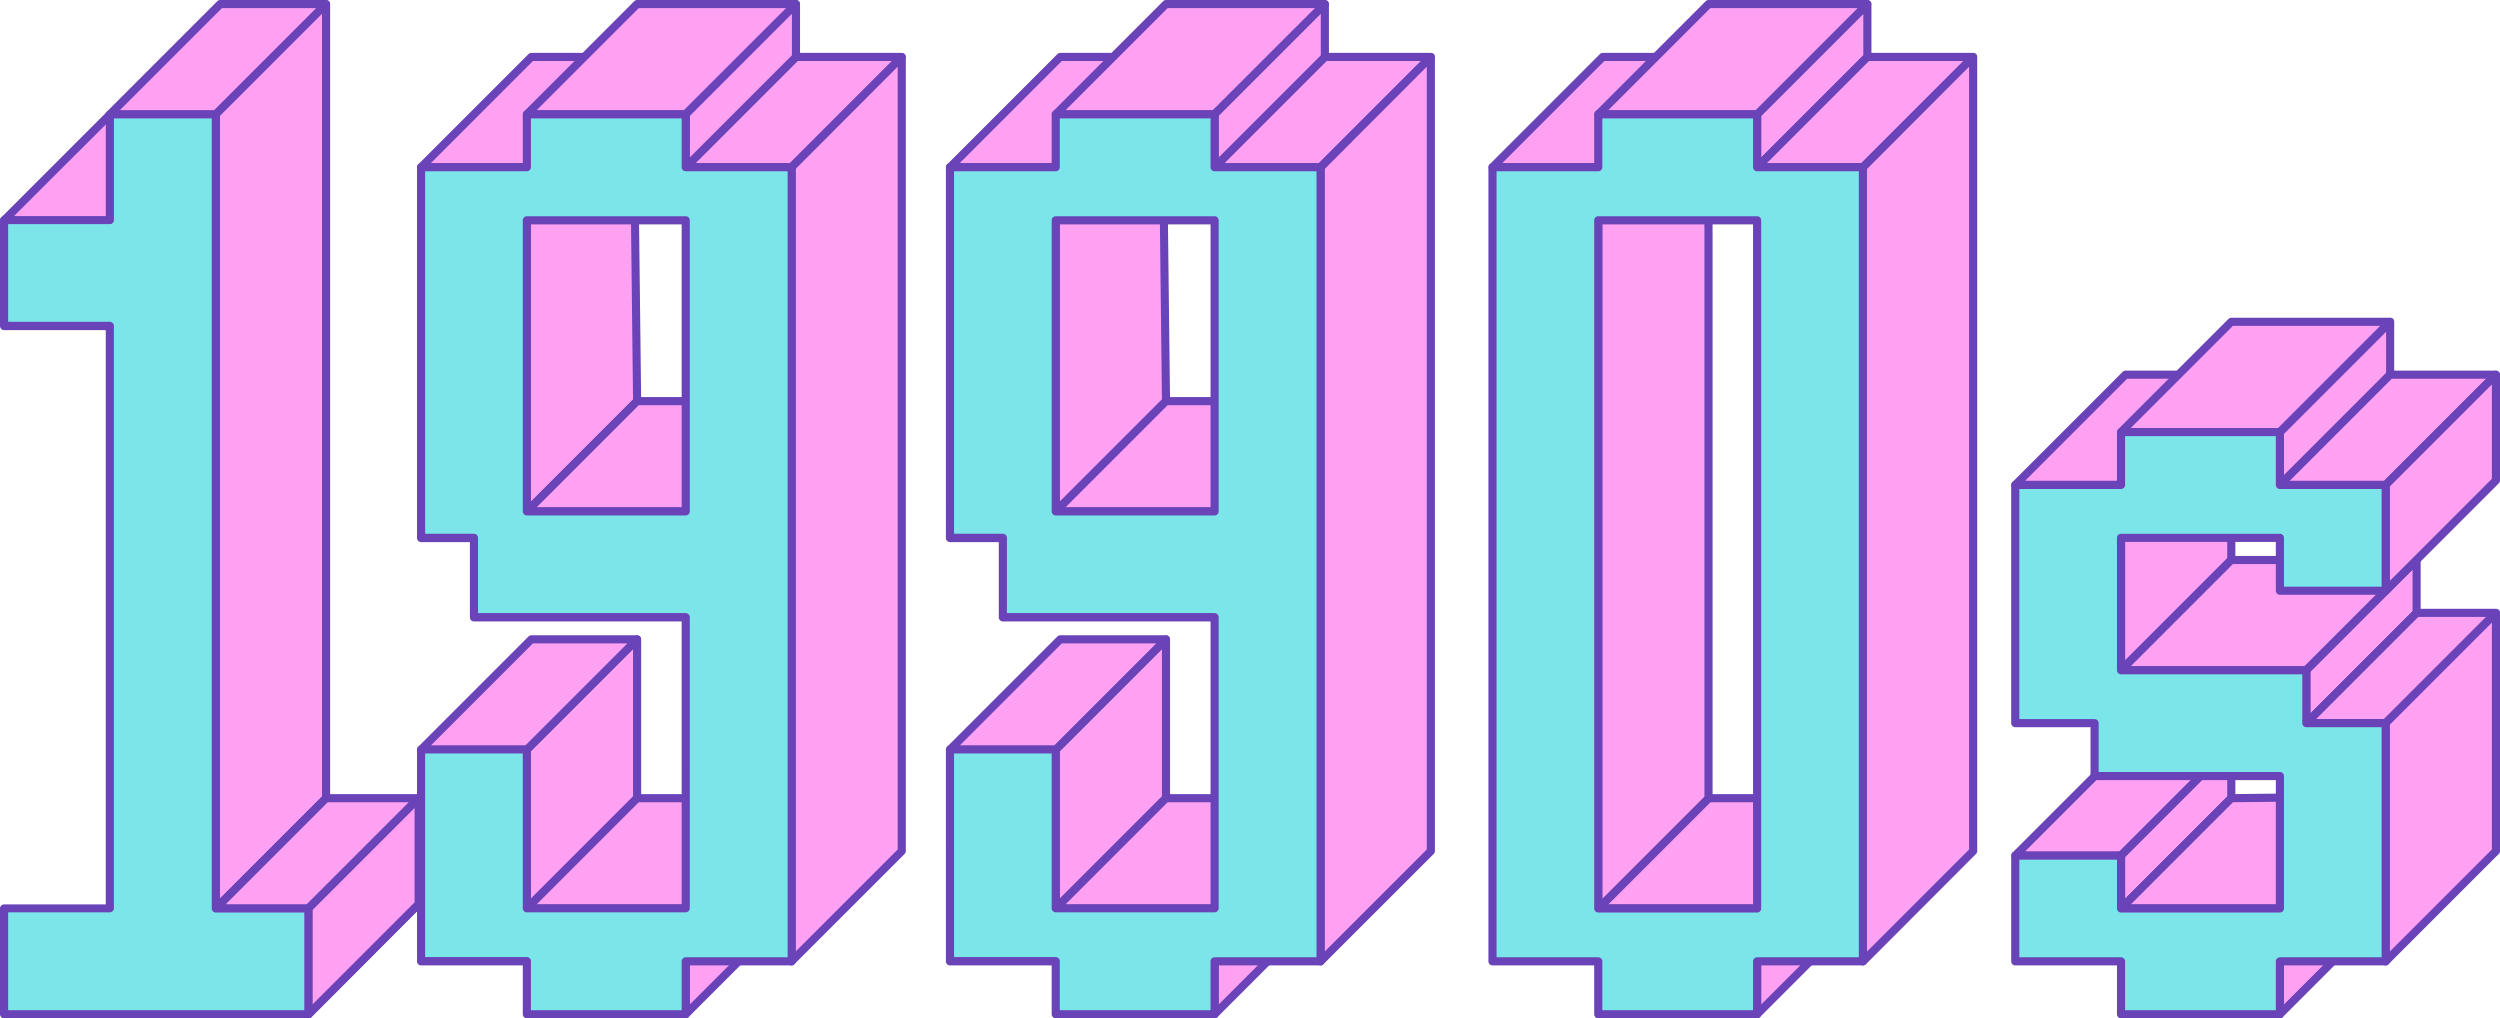 <?xml version="1.0" encoding="utf-8"?>
<!-- Generator: Adobe Illustrator 25.2.1, SVG Export Plug-In . SVG Version: 6.00 Build 0)  -->
<svg version="1.1" id="Layer_1" xmlns="http://www.w3.org/2000/svg" xmlns:xlink="http://www.w3.org/1999/xlink" x="0px" y="0px"
	 viewBox="0 0 1229 500.6" style="enable-background:new 0 0 1229 500.6;" xml:space="preserve">
<style type="text/css">
	.st0{fill:#7CE5E9;}
	.st1{fill:#FFA1F3;}
	.st2{fill:#6A43B8;}
</style>
<g>
	<path class="st0" d="M151.5,446.6v52H1.8v-52h52V160.3h-52v-52h52v-52h52.1v390.4H151.5z"/>
	<path class="st0" d="M388.9,82.2v390.4h-52.1v26h-78.1v-26h-52V368.5h52v78.1h78.1V303.5H232.8v-39h-26V82.2h52v-26h78.1v26H388.9z
		 M336.9,108.3h-78.1v143.1h78.1V108.3z"/>
	<path class="st0" d="M649.1,82.2v390.4h-52.1v26H519v-26h-52V368.5h52v78.1h78.1V303.5H493v-39h-26V82.2h52v-26h78.1v26H649.1z
		 M597.1,108.3H519v143.1h78.1V108.3z"/>
	<path class="st0" d="M1120.8,290.4v-26h-78.1v65.1h91.1v26h39v117.1h-52v26h-78.1v-26h-52v-52h52v26h78.1v-65.1h-91.1v-26h-39
		V238.4h52v-26h78.1v26h52v52H1120.8z"/>
	<g>
		<path class="st1" d="M1175,236.2v-26h-78.1v65.1h91.1v26h39v117.1h-52v26h-78.1v-26h-52v-52h52v26h78.1v-65.1h-91.1v-26h-39V184.2
			h52v-26h78.1v26h52v52H1175z"/>
		<g>
			<polygon class="st1" points="151.6,498.6 205.9,444.4 205.9,392.4 151.6,446.6 			"/>
			<path class="st2" d="M151.6,500.6c-0.3,0-0.5,0-0.8-0.2c-0.7-0.3-1.2-1-1.2-1.8v-52c0-0.5,0.2-1,0.6-1.4l54.2-54.2
				c0.6-0.6,1.4-0.7,2.2-0.4c0.7,0.3,1.2,1,1.2,1.8v52c0,0.5-0.2,1-0.6,1.4L153.1,500C152.7,500.4,152.2,500.6,151.6,500.6z
				 M153.6,447.4v46.4l50.2-50.2v-46.4L153.6,447.4z"/>
		</g>
		<g>
			<polygon class="st1" points="206.9,82.2 261.2,28 313.2,28 259,82.2 			"/>
			<path class="st2" d="M259,84.2h-52c-0.8,0-1.5-0.5-1.8-1.2c-0.3-0.7-0.1-1.6,0.4-2.2l54.2-54.2c0.4-0.4,0.9-0.6,1.4-0.6h52
				c0.8,0,1.5,0.5,1.8,1.2c0.3,0.7,0.1,1.6-0.4,2.2l-54.2,54.2C260,84,259.5,84.2,259,84.2z M211.8,80.2h46.4L308.4,30H262
				L211.8,80.2z"/>
		</g>
		<g>
			<polygon class="st1" points="313.2,2 259,56.2 337.1,56.2 391.3,2 			"/>
			<path class="st2" d="M337.1,58.2H259c-0.8,0-1.5-0.5-1.8-1.2c-0.3-0.7-0.1-1.6,0.4-2.2l54.2-54.2c0.4-0.4,0.9-0.6,1.4-0.6h78.1
				c0.8,0,1.5,0.5,1.8,1.2c0.3,0.7,0.1,1.6-0.4,2.2l-54.2,54.2C338.1,58,337.6,58.2,337.1,58.2z M263.8,54.2h72.4L386.5,4H314
				L263.8,54.2z"/>
		</g>
		<g>
			<polygon class="st1" points="389.1,82.2 443.3,28 391.3,28 337.1,82.2 			"/>
			<path class="st2" d="M389.1,84.2h-52.1c-0.8,0-1.5-0.5-1.8-1.2c-0.3-0.7-0.1-1.6,0.4-2.2l54.2-54.2c0.4-0.4,0.9-0.6,1.4-0.6h52.1
				c0.8,0,1.5,0.5,1.8,1.2c0.3,0.7,0.1,1.6-0.4,2.2l-54.2,54.2C390.2,84,389.7,84.2,389.1,84.2z M341.9,80.2h46.4L438.5,30h-46.4
				L341.9,80.2z"/>
		</g>
		<g>
			<polygon class="st1" points="391.3,2 337.1,56.2 337.1,82.2 391.3,28 			"/>
			<path class="st2" d="M337.1,84.2c-0.3,0-0.5,0-0.8-0.2c-0.7-0.3-1.2-1-1.2-1.8v-26c0-0.5,0.2-1,0.6-1.4l54.2-54.2
				c0.6-0.6,1.4-0.7,2.2-0.4c0.7,0.3,1.2,1,1.2,1.8v26c0,0.5-0.2,1-0.6,1.4l-54.2,54.2C338.1,84,337.6,84.2,337.1,84.2z M339.1,57
				v20.4l50.2-50.2V6.8L339.1,57z"/>
		</g>
		<g>
			<polygon class="st1" points="391.3,444.4 337.1,498.6 337.1,446.6 			"/>
			<path class="st2" d="M337.1,500.6c-0.3,0-0.5,0-0.8-0.2c-0.7-0.3-1.2-1-1.2-1.8v-52c0-1.1,0.8-2,1.9-2l54.2-2.2
				c0.8,0,1.6,0.4,1.9,1.2c0.3,0.8,0.2,1.6-0.4,2.2L338.5,500C338.1,500.4,337.6,500.6,337.1,500.6z M339.1,448.5v45.3l47.2-47.2
				L339.1,448.5z"/>
		</g>
		<g>
			<polygon class="st1" points="259,446.6 313.2,392.4 313.2,314.3 259,368.5 			"/>
			<path class="st2" d="M259,448.6c-0.3,0-0.5,0-0.8-0.2c-0.7-0.3-1.2-1-1.2-1.8v-78.1c0-0.5,0.2-1,0.6-1.4l54.2-54.2
				c0.6-0.6,1.4-0.7,2.2-0.4c0.7,0.3,1.2,1,1.2,1.8v78.1c0,0.5-0.2,1-0.6,1.4L260.4,448C260,448.4,259.5,448.6,259,448.6z
				 M261,369.3v72.4l50.2-50.2v-72.4L261,369.3z"/>
		</g>
		<g>
			<polygon class="st1" points="206.9,368.5 261.2,314.3 313.2,314.3 259,368.5 			"/>
			<path class="st2" d="M259,370.5h-52c-0.8,0-1.5-0.5-1.8-1.2c-0.3-0.7-0.1-1.6,0.4-2.2l54.2-54.2c0.4-0.4,0.9-0.6,1.4-0.6h52
				c0.8,0,1.5,0.5,1.8,1.2c0.3,0.7,0.1,1.6-0.4,2.2l-54.2,54.2C260,370.3,259.5,370.5,259,370.5z M211.8,366.5h46.4l50.2-50.2H262
				L211.8,366.5z"/>
		</g>
		<g>
			<polygon class="st1" points="259,446.6 337.1,446.6 391.3,392.4 313.2,392.4 			"/>
			<path class="st2" d="M337.1,448.6H259c-0.8,0-1.5-0.5-1.8-1.2c-0.3-0.7-0.1-1.6,0.4-2.2l54.2-54.2c0.4-0.4,0.9-0.6,1.4-0.6h78.1
				c0.8,0,1.5,0.5,1.8,1.2c0.3,0.7,0.1,1.6-0.4,2.2L338.5,448C338.1,448.4,337.6,448.6,337.1,448.6z M263.8,444.6h72.4l50.2-50.2
				H314L263.8,444.6z"/>
		</g>
		<g>
			<polygon class="st1" points="259,251.4 313.2,197.2 311.7,71 259,108.3 			"/>
			<path class="st2" d="M259,253.4c-0.3,0-0.5,0-0.8-0.2c-0.7-0.3-1.2-1-1.2-1.8V108.3c0-0.6,0.3-1.3,0.8-1.6l52.7-37.3
				c0.6-0.4,1.4-0.5,2.1-0.1c0.7,0.3,1.1,1,1.1,1.8l1.5,126.2c0,0.5-0.2,1.1-0.6,1.4l-54.2,54.2C260,253.2,259.5,253.4,259,253.4z
				 M261,109.3v137.3l50.2-50.2l-1.4-121.5L261,109.3z"/>
		</g>
		<g>
			<polygon class="st1" points="337.1,251.4 259,251.4 313.2,197.2 391.3,197.2 			"/>
			<path class="st2" d="M337.1,253.4H259c-0.8,0-1.5-0.5-1.8-1.2c-0.3-0.7-0.1-1.6,0.4-2.2l54.2-54.2c0.4-0.4,0.9-0.6,1.4-0.6h78.1
				c0.8,0,1.5,0.5,1.8,1.2c0.3,0.7,0.1,1.6-0.4,2.2l-54.2,54.2C338.1,253.2,337.6,253.4,337.1,253.4z M263.8,249.4h72.4l50.2-50.2
				H314L263.8,249.4z"/>
		</g>
		<g>
			<polygon class="st1" points="389.1,472.6 443.3,418.4 443.3,28 389.1,82.2 			"/>
			<path class="st2" d="M389.1,474.6c-0.3,0-0.5,0-0.8-0.2c-0.7-0.3-1.2-1-1.2-1.8V82.2c0-0.5,0.2-1,0.6-1.4l54.2-54.2
				c0.6-0.6,1.4-0.7,2.2-0.4c0.7,0.3,1.2,1,1.2,1.8v390.4c0,0.5-0.2,1-0.6,1.4L390.5,474C390.2,474.4,389.6,474.6,389.1,474.6z
				 M391.1,83.1v384.7l50.2-50.2V32.8L391.1,83.1z"/>
		</g>
		<g>
			<polygon class="st1" points="54,56.2 2,108.3 54,108.3 106.1,56.2 			"/>
			<path class="st2" d="M54,110.3H2c-0.8,0-1.5-0.5-1.8-1.2c-0.3-0.7-0.1-1.6,0.4-2.2l52-52c0.4-0.4,0.9-0.6,1.4-0.6h52.1
				c0.8,0,1.5,0.5,1.8,1.2c0.3,0.7,0.1,1.6-0.4,2.2l-52.1,52C55.1,110,54.6,110.3,54,110.3z M6.8,106.3h46.4l48.1-48H54.9L6.8,106.3
				z"/>
		</g>
		<g>
			<polygon class="st1" points="160.3,2 106.1,56.2 54,56.2 108.3,2 			"/>
			<path class="st2" d="M106.1,58.2H54c-0.8,0-1.5-0.5-1.8-1.2c-0.3-0.7-0.1-1.6,0.4-2.2l54.2-54.2c0.4-0.4,0.9-0.6,1.4-0.6h52.1
				c0.8,0,1.5,0.5,1.8,1.2c0.3,0.7,0.1,1.6-0.4,2.2l-54.2,54.2C107.1,58,106.6,58.2,106.1,58.2z M58.9,54.2h46.4L155.5,4h-46.4
				L58.9,54.2z"/>
		</g>
		<g>
			<polygon class="st1" points="106.1,446.6 160.3,392.4 160.3,2 106.1,56.2 			"/>
			<path class="st2" d="M106.1,448.6c-0.3,0-0.5,0-0.8-0.2c-0.7-0.3-1.2-1-1.2-1.8V56.2c0-0.5,0.2-1,0.6-1.4l54.2-54.2
				c0.6-0.6,1.4-0.7,2.2-0.4c0.7,0.3,1.2,1,1.2,1.8v390.4c0,0.5-0.2,1-0.6,1.4L107.5,448C107.1,448.4,106.6,448.6,106.1,448.6z
				 M108.1,57v384.7l50.2-50.2V6.8L108.1,57z"/>
		</g>
		<g>
			<polygon class="st1" points="151.6,446.6 205.9,392.4 160.3,392.4 106.1,446.6 			"/>
			<path class="st2" d="M151.6,448.6h-45.5c-0.8,0-1.5-0.5-1.8-1.2c-0.3-0.7-0.1-1.6,0.4-2.2l54.2-54.2c0.4-0.4,0.9-0.6,1.4-0.6
				h45.5c0.8,0,1.5,0.5,1.8,1.2c0.3,0.7,0.1,1.6-0.4,2.2L153.1,448C152.7,448.4,152.2,448.6,151.6,448.6z M110.9,444.6h39.9
				l50.2-50.2h-39.9L110.9,444.6z"/>
		</g>
		<g>
			<polygon class="st1" points="151.6,498.6 151.6,446.6 205.9,392.4 205.9,444.4 			"/>
			<path class="st2" d="M151.6,500.6c-0.3,0-0.5,0-0.8-0.2c-0.7-0.3-1.2-1-1.2-1.8v-52c0-0.5,0.2-1,0.6-1.4l54.2-54.2
				c0.6-0.6,1.4-0.7,2.2-0.4c0.7,0.3,1.2,1,1.2,1.8v52c0,0.5-0.2,1-0.6,1.4L153.1,500C152.7,500.4,152.2,500.6,151.6,500.6z
				 M153.6,447.4v46.4l50.2-50.2v-46.4L153.6,447.4z"/>
		</g>
		<g>
			<polygon class="st1" points="733.7,82.2 787.9,28 839.9,28 785.7,82.2 			"/>
			<path class="st2" d="M785.7,84.2h-52c-0.8,0-1.5-0.5-1.8-1.2c-0.3-0.7-0.1-1.6,0.4-2.2l54.2-54.2c0.4-0.4,0.9-0.6,1.4-0.6h52
				c0.8,0,1.5,0.5,1.8,1.2c0.3,0.7,0.1,1.6-0.4,2.2l-54.2,54.2C786.8,84,786.3,84.2,785.7,84.2z M738.5,80.2h46.4L835.1,30h-46.4
				L738.5,80.2z"/>
		</g>
		<g>
			<polygon class="st1" points="863.8,82.2 918,28 918,2 863.8,56.2 			"/>
			<path class="st2" d="M863.8,84.2c-0.3,0-0.5,0-0.8-0.2c-0.7-0.3-1.2-1-1.2-1.8v-26c0-0.5,0.2-1,0.6-1.4l54.2-54.2
				c0.6-0.6,1.4-0.7,2.2-0.4c0.7,0.3,1.2,1,1.2,1.8v26c0,0.5-0.2,1-0.6,1.4l-54.2,54.2C864.8,84,864.3,84.2,863.8,84.2z M865.8,57
				v20.4L916,27.2V6.8L865.8,57z"/>
		</g>
		<g>
			<polygon class="st1" points="915.8,82.2 970.1,28 918,28 863.8,82.2 			"/>
			<path class="st2" d="M915.8,84.2h-52c-0.8,0-1.5-0.5-1.8-1.2c-0.3-0.7-0.1-1.6,0.4-2.2l54.2-54.2c0.4-0.4,0.9-0.6,1.4-0.6h52
				c0.8,0,1.5,0.5,1.8,1.2c0.3,0.7,0.1,1.6-0.4,2.2l-54.2,54.2C916.9,84,916.4,84.2,915.8,84.2z M868.6,80.2H915L965.2,30h-46.4
				L868.6,80.2z"/>
		</g>
		<g>
			<polygon class="st1" points="863.8,498.6 918,444.4 918,418.4 863.8,472.6 			"/>
			<path class="st2" d="M863.8,500.6c-0.3,0-0.5,0-0.8-0.2c-0.7-0.3-1.2-1-1.2-1.8v-26c0-0.5,0.2-1,0.6-1.4l54.2-54.2
				c0.6-0.6,1.4-0.7,2.2-0.4c0.7,0.3,1.2,1,1.2,1.8v26c0,0.5-0.2,1-0.6,1.4L865.2,500C864.8,500.4,864.3,500.6,863.8,500.6z
				 M865.8,473.4v20.4l50.2-50.2v-20.4L865.8,473.4z"/>
		</g>
		<g>
			<polygon class="st1" points="785.7,446.6 839.9,392.4 918,392.4 863.8,446.6 			"/>
			<path class="st2" d="M863.8,448.6h-78.1c-0.8,0-1.5-0.5-1.8-1.2c-0.3-0.7-0.1-1.6,0.4-2.2l54.2-54.2c0.4-0.4,0.9-0.6,1.4-0.6H918
				c0.8,0,1.5,0.5,1.8,1.2c0.3,0.7,0.1,1.6-0.4,2.2L865.2,448C864.8,448.4,864.3,448.6,863.8,448.6z M790.6,444.6H863l50.2-50.2
				h-72.4L790.6,444.6z"/>
		</g>
		<g>
			<polygon class="st1" points="785.7,108.3 839.9,54 839.9,392.4 785.7,446.6 			"/>
			<path class="st2" d="M785.7,448.6c-0.3,0-0.5,0-0.8-0.2c-0.7-0.3-1.2-1-1.2-1.8V108.3c0-0.5,0.2-1,0.6-1.4l54.2-54.2
				c0.6-0.6,1.4-0.7,2.2-0.4c0.7,0.3,1.2,1,1.2,1.8v338.3c0,0.5-0.2,1-0.6,1.4L787.1,448C786.8,448.4,786.3,448.6,785.7,448.6z
				 M787.7,109.1v332.7l50.2-50.2V58.9L787.7,109.1z"/>
		</g>
		<g>
			<polygon class="st1" points="915.8,472.6 970.1,418.4 970.1,28 915.8,82.2 			"/>
			<path class="st2" d="M915.8,474.6c-0.3,0-0.5,0-0.8-0.2c-0.7-0.3-1.2-1-1.2-1.8V82.2c0-0.5,0.2-1,0.6-1.4l54.2-54.2
				c0.6-0.6,1.4-0.7,2.2-0.4c0.7,0.3,1.2,1,1.2,1.8v390.4c0,0.5-0.2,1-0.6,1.4L917.3,474C916.9,474.4,916.4,474.6,915.8,474.6z
				 M917.8,83.1v384.7l50.2-50.2V32.8L917.8,83.1z"/>
		</g>
		<g>
			<polygon class="st1" points="863.8,56.2 785.7,56.2 839.9,2 918,2 			"/>
			<path class="st2" d="M863.8,58.2h-78.1c-0.8,0-1.5-0.5-1.8-1.2c-0.3-0.7-0.1-1.6,0.4-2.2l54.2-54.2c0.4-0.4,0.9-0.6,1.4-0.6H918
				c0.8,0,1.5,0.5,1.8,1.2c0.3,0.7,0.1,1.6-0.4,2.2l-54.2,54.2C864.8,58,864.3,58.2,863.8,58.2z M790.6,54.2H863L913.2,4h-72.4
				L790.6,54.2z"/>
		</g>
		<g>
			<path class="st0" d="M389.1,82.2v390.4h-52.1v26H259v-26h-52V368.5h52v78.1h78.1V303.5H233v-39h-26V82.2h52v-26h78.1v26H389.1z
				 M337.1,108.3H259v143.1h78.1V108.3z"/>
			<path class="st2" d="M337.1,500.6H259c-1.1,0-2-0.9-2-2v-24h-50c-1.1,0-2-0.9-2-2V368.5c0-1.1,0.9-2,2-2h52c1.1,0,2,0.9,2,2v76.1
				h74.1V305.5H233c-1.1,0-2-0.9-2-2v-37h-24c-1.1,0-2-0.9-2-2V82.2c0-1.1,0.9-2,2-2h50v-24c0-1.1,0.9-2,2-2h78.1c1.1,0,2,0.9,2,2
				v24h50.1c1.1,0,2,0.9,2,2v390.4c0,1.1-0.9,2-2,2h-50.1v24C339.1,499.7,338.2,500.6,337.1,500.6z M261,496.6h74.1v-24
				c0-1.1,0.9-2,2-2h50.1V84.2h-50.1c-1.1,0-2-0.9-2-2v-24H261v24c0,1.1-0.9,2-2,2h-50v178.2h24c1.1,0,2,0.9,2,2v37h102.1
				c1.1,0,2,0.9,2,2v143.1c0,1.1-0.9,2-2,2H259c-1.1,0-2-0.9-2-2v-76.1h-48v100.1h50c1.1,0,2,0.9,2,2V496.6z M337.1,253.4H259
				c-1.1,0-2-0.9-2-2V108.3c0-1.1,0.9-2,2-2h78.1c1.1,0,2,0.9,2,2v143.1C339.1,252.5,338.2,253.4,337.1,253.4z M261,249.4h74.1
				V110.3H261V249.4z"/>
		</g>
		<g>
			<path class="st0" d="M151.6,446.6v52H2v-52h52V160.3H2v-52h52v-52h52.1v390.4H151.6z"/>
			<path class="st2" d="M151.6,500.6H2c-1.1,0-2-0.9-2-2v-52c0-1.1,0.9-2,2-2h50V162.3H2c-1.1,0-2-0.9-2-2v-52c0-1.1,0.9-2,2-2h50
				v-50c0-1.1,0.9-2,2-2h52.1c1.1,0,2,0.9,2,2v388.4h43.5c1.1,0,2,0.9,2,2v52C153.6,499.7,152.7,500.6,151.6,500.6z M4,496.6h145.6
				v-48h-43.5c-1.1,0-2-0.9-2-2V58.2H56v50c0,1.1-0.9,2-2,2H4v48h50c1.1,0,2,0.9,2,2v286.3c0,1.1-0.9,2-2,2H4V496.6z"/>
		</g>
		<g>
			<path class="st0" d="M915.8,82.2v390.4h-52v26h-78.1v-26h-52V82.2h52v-26h78.1v26H915.8z M863.8,108.3h-78.1v338.3h78.1V108.3z"
				/>
			<path class="st2" d="M863.8,500.6h-78.1c-1.1,0-2-0.9-2-2v-24h-50c-1.1,0-2-0.9-2-2V82.2c0-1.1,0.9-2,2-2h50v-24c0-1.1,0.9-2,2-2
				h78.1c1.1,0,2,0.9,2,2v24h50c1.1,0,2,0.9,2,2v390.4c0,1.1-0.9,2-2,2h-50v24C865.8,499.7,864.9,500.6,863.8,500.6z M787.7,496.6
				h74.1v-24c0-1.1,0.9-2,2-2h50V84.2h-50c-1.1,0-2-0.9-2-2v-24h-74.1v24c0,1.1-0.9,2-2,2h-50v386.4h50c1.1,0,2,0.9,2,2V496.6z
				 M863.8,448.6h-78.1c-1.1,0-2-0.9-2-2V108.3c0-1.1,0.9-2,2-2h78.1c1.1,0,2,0.9,2,2v338.3C865.8,447.7,864.9,448.6,863.8,448.6z
				 M787.7,444.6h74.1V110.3h-74.1V444.6z"/>
		</g>
		<g>
			<polygon class="st1" points="990.6,238.4 1044.9,184.2 1096.9,184.2 1042.7,238.4 			"/>
			<path class="st2" d="M1042.7,240.4h-52c-0.8,0-1.5-0.5-1.8-1.2c-0.3-0.7-0.1-1.6,0.4-2.2l54.2-54.2c0.4-0.4,0.9-0.6,1.4-0.6h52
				c0.8,0,1.5,0.5,1.8,1.2c0.3,0.7,0.1,1.6-0.4,2.2l-54.2,54.2C1043.7,240.2,1043.2,240.4,1042.7,240.4z M995.5,236.4h46.4
				l50.2-50.2h-46.4L995.5,236.4z"/>
		</g>
		<g>
			<polygon class="st1" points="1120.8,238.4 1175,184.2 1175,158.2 1120.8,212.4 			"/>
			<path class="st2" d="M1120.8,240.4c-0.3,0-0.5,0-0.8-0.2c-0.7-0.3-1.2-1-1.2-1.8v-26c0-0.5,0.2-1,0.6-1.4l54.2-54.2
				c0.6-0.6,1.4-0.7,2.2-0.4c0.7,0.3,1.2,1,1.2,1.8v26c0,0.5-0.2,1-0.6,1.4l-54.2,54.2C1121.8,240.2,1121.3,240.4,1120.8,240.4z
				 M1122.8,213.2v20.4l50.2-50.2V163L1122.8,213.2z"/>
		</g>
		<g>
			<polygon class="st1" points="1172.8,238.4 1227,184.2 1175,184.2 1120.8,238.4 			"/>
			<path class="st2" d="M1172.8,240.4h-52c-0.8,0-1.5-0.5-1.8-1.2c-0.3-0.7-0.1-1.6,0.4-2.2l54.2-54.2c0.4-0.4,0.9-0.6,1.4-0.6h52
				c0.8,0,1.5,0.5,1.8,1.2c0.3,0.7,0.1,1.6-0.4,2.2l-54.2,54.2C1173.9,240.2,1173.4,240.4,1172.8,240.4z M1125.6,236.4h46.4
				l50.2-50.2h-46.4L1125.6,236.4z"/>
		</g>
		<g>
			<polygon class="st1" points="1042.7,329.5 1096.9,275.3 1096.9,210.2 1042.7,264.4 			"/>
			<path class="st2" d="M1042.7,331.5c-0.3,0-0.5,0-0.8-0.2c-0.7-0.3-1.2-1-1.2-1.8v-65.1c0-0.5,0.2-1,0.6-1.4l54.2-54.2
				c0.6-0.6,1.4-0.7,2.2-0.4c0.7,0.3,1.2,1,1.2,1.8v65.1c0,0.5-0.2,1-0.6,1.4l-54.2,54.2C1043.7,331.3,1043.2,331.5,1042.7,331.5z
				 M1044.7,265.2v59.4l50.2-50.2V215L1044.7,265.2z"/>
		</g>
		<g>
			<polygon class="st1" points="1133.8,329.5 1188,275.3 1096.9,275.3 1042.7,329.5 			"/>
			<path class="st2" d="M1133.8,331.5h-91.1c-0.8,0-1.5-0.5-1.8-1.2c-0.3-0.7-0.1-1.6,0.4-2.2l54.2-54.2c0.4-0.4,0.9-0.6,1.4-0.6
				h91.1c0.8,0,1.5,0.5,1.8,1.2c0.3,0.7,0.1,1.6-0.4,2.2l-54.2,54.2C1134.8,331.3,1134.3,331.5,1133.8,331.5z M1047.5,327.5h85.4
				l50.2-50.2h-85.4L1047.5,327.5z"/>
		</g>
		<g>
			<polygon class="st1" points="1133.8,355.5 1188,301.3 1188,275.3 1133.8,329.5 			"/>
			<path class="st2" d="M1133.8,357.5c-0.3,0-0.5,0-0.8-0.2c-0.7-0.3-1.2-1-1.2-1.8v-26c0-0.5,0.2-1,0.6-1.4l54.2-54.2
				c0.6-0.6,1.4-0.7,2.2-0.4c0.7,0.3,1.2,1,1.2,1.8v26c0,0.5-0.2,1-0.6,1.4l-54.2,54.2C1134.8,357.3,1134.3,357.5,1133.8,357.5z
				 M1135.8,330.3v20.4l50.2-50.2v-20.4L1135.8,330.3z"/>
		</g>
		<g>
			<polygon class="st1" points="1172.8,355.5 1227,301.3 1188,301.3 1133.8,355.5 			"/>
			<path class="st2" d="M1172.8,357.5h-39c-0.8,0-1.5-0.5-1.8-1.2c-0.3-0.7-0.1-1.6,0.4-2.2l54.2-54.2c0.4-0.4,0.9-0.6,1.4-0.6h39
				c0.8,0,1.5,0.5,1.8,1.2c0.3,0.7,0.1,1.6-0.4,2.2l-54.2,54.2C1173.9,357.3,1173.4,357.5,1172.8,357.5z M1138.6,353.5h33.4
				l50.2-50.2h-33.4L1138.6,353.5z"/>
		</g>
		<g>
			<polygon class="st1" points="1120.8,498.6 1175,444.4 1175,418.4 1120.8,472.6 			"/>
			<path class="st2" d="M1120.8,500.6c-0.3,0-0.5,0-0.8-0.2c-0.7-0.3-1.2-1-1.2-1.8v-26c0-0.5,0.2-1,0.6-1.4l54.2-54.2
				c0.6-0.6,1.4-0.7,2.2-0.4c0.7,0.3,1.2,1,1.2,1.8v26c0,0.5-0.2,1-0.6,1.4l-54.2,54.2C1121.8,500.4,1121.3,500.6,1120.8,500.6z
				 M1122.8,473.4v20.4l50.2-50.2v-20.4L1122.8,473.4z"/>
		</g>
		<g>
			<polygon class="st1" points="1042.7,420.6 1096.9,366.3 1044.9,366.3 990.6,420.6 			"/>
			<path class="st2" d="M1042.7,422.6h-52c-0.8,0-1.5-0.5-1.8-1.2c-0.3-0.7-0.1-1.6,0.4-2.2l54.2-54.2c0.4-0.4,0.9-0.6,1.4-0.6h52
				c0.8,0,1.5,0.5,1.8,1.2c0.3,0.7,0.1,1.6-0.4,2.2l-54.2,54.2C1043.7,422.3,1043.2,422.6,1042.7,422.6z M995.5,418.6h46.4
				l50.2-50.2h-46.4L995.5,418.6z"/>
		</g>
		<g>
			<polygon class="st1" points="1042.7,446.6 1042.7,420.6 1096.9,366.3 1096.9,392.4 			"/>
			<path class="st2" d="M1042.7,448.6c-0.3,0-0.5,0-0.8-0.2c-0.7-0.3-1.2-1-1.2-1.8v-26c0-0.5,0.2-1,0.6-1.4l54.2-54.2
				c0.6-0.6,1.4-0.7,2.2-0.4c0.7,0.3,1.2,1,1.2,1.8v26c0,0.5-0.2,1-0.6,1.4l-54.2,54.2C1043.7,448.4,1043.2,448.6,1042.7,448.6z
				 M1044.7,421.4v20.4l50.2-50.2v-20.4L1044.7,421.4z"/>
		</g>
		<g>
			<polygon class="st1" points="1120.8,446.6 1172.8,391.4 1096.9,392.4 1042.7,446.6 			"/>
			<path class="st2" d="M1120.8,448.6h-78.1c-0.8,0-1.5-0.5-1.8-1.2c-0.3-0.7-0.1-1.6,0.4-2.2l54.2-54.2c0.4-0.4,0.9-0.6,1.4-0.6
				l75.9-0.9c0.8,0,1.5,0.5,1.9,1.2c0.3,0.7,0.2,1.6-0.4,2.2l-52,55.1C1121.9,448.4,1121.3,448.6,1120.8,448.6z M1047.5,444.6h72.4
				l48.2-51.1l-70.4,0.9L1047.5,444.6z"/>
		</g>
		<g>
			<polygon class="st1" points="1120.8,212.4 1042.7,212.4 1096.9,158.2 1175,158.2 			"/>
			<path class="st2" d="M1120.8,214.4h-78.1c-0.8,0-1.5-0.5-1.8-1.2c-0.3-0.7-0.1-1.6,0.4-2.2l54.2-54.2c0.4-0.4,0.9-0.6,1.4-0.6
				h78.1c0.8,0,1.5,0.5,1.8,1.2c0.3,0.7,0.1,1.6-0.4,2.2l-54.2,54.2C1121.8,214.2,1121.3,214.4,1120.8,214.4z M1047.5,210.4h72.4
				l50.2-50.2h-72.4L1047.5,210.4z"/>
		</g>
		<g>
			<polygon class="st1" points="1172.8,472.6 1227,418.4 1227,301.3 1172.8,355.5 			"/>
			<path class="st2" d="M1172.8,474.6c-0.3,0-0.5,0-0.8-0.2c-0.7-0.3-1.2-1-1.2-1.8V355.5c0-0.5,0.2-1,0.6-1.4l54.2-54.2
				c0.6-0.6,1.4-0.7,2.2-0.4c0.7,0.3,1.2,1,1.2,1.8v117.1c0,0.5-0.2,1-0.6,1.4l-54.2,54.2C1173.9,474.4,1173.3,474.6,1172.8,474.6z
				 M1174.8,356.3v111.5l50.2-50.2V306.1L1174.8,356.3z"/>
		</g>
		<g>
			<polygon class="st1" points="1172.8,290.4 1227,236.2 1227,184.2 1172.8,238.4 			"/>
			<path class="st2" d="M1172.8,292.4c-0.3,0-0.5,0-0.8-0.2c-0.7-0.3-1.2-1-1.2-1.8v-52c0-0.5,0.2-1,0.6-1.4l54.2-54.2
				c0.6-0.6,1.4-0.7,2.2-0.4c0.7,0.3,1.2,1,1.2,1.8v52c0,0.5-0.2,1-0.6,1.4l-54.2,54.2C1173.9,292.2,1173.3,292.4,1172.8,292.4z
				 M1174.8,239.2v46.4l50.2-50.2V189L1174.8,239.2z"/>
		</g>
		<g>
			<path class="st0" d="M1120.8,290.4v-26h-78.1v65.1h91.1v26h39v117.1h-52v26h-78.1v-26h-52v-52h52v26h78.1v-65.1h-91.1v-26h-39
				V238.4h52v-26h78.1v26h52v52H1120.8z"/>
			<path class="st2" d="M1120.8,500.6h-78.1c-1.1,0-2-0.9-2-2v-24h-50c-1.1,0-2-0.9-2-2v-52c0-1.1,0.9-2,2-2h52c1.1,0,2,0.9,2,2v24
				h74.1v-61.1h-89.1c-1.1,0-2-0.9-2-2v-24h-37c-1.1,0-2-0.9-2-2V238.4c0-1.1,0.9-2,2-2h50v-24c0-1.1,0.9-2,2-2h78.1
				c1.1,0,2,0.9,2,2v24h50c1.1,0,2,0.9,2,2v52c0,1.1-0.9,2-2,2h-52c-1.1,0-2-0.9-2-2v-24h-74.1v61.1h89.1c1.1,0,2,0.9,2,2v24h37
				c1.1,0,2,0.9,2,2v117.1c0,1.1-0.9,2-2,2h-50v24C1122.8,499.7,1121.9,500.6,1120.8,500.6z M1044.7,496.6h74.1v-24c0-1.1,0.9-2,2-2
				h50V357.5h-37c-1.1,0-2-0.9-2-2v-24h-89.1c-1.1,0-2-0.9-2-2v-65.1c0-1.1,0.9-2,2-2h78.1c1.1,0,2,0.9,2,2v24h48v-48h-50
				c-1.1,0-2-0.9-2-2v-24h-74.1v24c0,1.1-0.9,2-2,2h-50v113.1h37c1.1,0,2,0.9,2,2v24h89.1c1.1,0,2,0.9,2,2v65.1c0,1.1-0.9,2-2,2
				h-78.1c-1.1,0-2-0.9-2-2v-24h-48v48h50c1.1,0,2,0.9,2,2V496.6z"/>
		</g>
		<g>
			<polygon class="st1" points="467,82.2 521.2,28 573.2,28 519,82.2 			"/>
			<path class="st2" d="M519,84.2h-52c-0.8,0-1.5-0.5-1.8-1.2c-0.3-0.7-0.1-1.6,0.4-2.2l54.2-54.2c0.4-0.4,0.9-0.6,1.4-0.6h52
				c0.8,0,1.5,0.5,1.8,1.2c0.3,0.7,0.1,1.6-0.4,2.2l-54.2,54.2C520,84,519.5,84.2,519,84.2z M471.8,80.2h46.4L568.4,30H522
				L471.8,80.2z"/>
		</g>
		<g>
			<polygon class="st1" points="573.2,2 519,56.2 597.1,56.2 651.3,2 			"/>
			<path class="st2" d="M597.1,58.2H519c-0.8,0-1.5-0.5-1.8-1.2c-0.3-0.7-0.1-1.6,0.4-2.2l54.2-54.2c0.4-0.4,0.9-0.6,1.4-0.6h78.1
				c0.8,0,1.5,0.5,1.8,1.2c0.3,0.7,0.1,1.6-0.4,2.2l-54.2,54.2C598.1,58,597.6,58.2,597.1,58.2z M523.8,54.2h72.4L646.5,4H574
				L523.8,54.2z"/>
		</g>
		<g>
			<polygon class="st1" points="649.2,82.2 703.4,28 651.3,28 597.1,82.2 			"/>
			<path class="st2" d="M649.2,84.2h-52.1c-0.8,0-1.5-0.5-1.8-1.2c-0.3-0.7-0.1-1.6,0.4-2.2l54.2-54.2c0.4-0.4,0.9-0.6,1.4-0.6h52.1
				c0.8,0,1.5,0.5,1.8,1.2c0.3,0.7,0.1,1.6-0.4,2.2l-54.2,54.2C650.2,84,649.7,84.2,649.2,84.2z M601.9,80.2h46.4L698.5,30h-46.4
				L601.9,80.2z"/>
		</g>
		<g>
			<polygon class="st1" points="651.3,2 597.1,56.2 597.1,82.2 651.3,28 			"/>
			<path class="st2" d="M597.1,84.2c-0.3,0-0.5,0-0.8-0.2c-0.7-0.3-1.2-1-1.2-1.8v-26c0-0.5,0.2-1,0.6-1.4l54.2-54.2
				c0.6-0.6,1.4-0.7,2.2-0.4c0.7,0.3,1.2,1,1.2,1.8v26c0,0.5-0.2,1-0.6,1.4l-54.2,54.2C598.1,84,597.6,84.2,597.1,84.2z M599.1,57
				v20.4l50.2-50.2V6.8L599.1,57z"/>
		</g>
		<g>
			<polygon class="st1" points="651.3,444.4 597.1,498.6 597.1,446.6 			"/>
			<path class="st2" d="M597.1,500.6c-0.3,0-0.5,0-0.8-0.2c-0.7-0.3-1.2-1-1.2-1.8v-52c0-1.1,0.8-2,1.9-2l54.2-2.2
				c0.8,0,1.6,0.4,1.9,1.2c0.3,0.8,0.2,1.6-0.4,2.2L598.5,500C598.1,500.4,597.6,500.6,597.1,500.6z M599.1,448.5v45.3l47.2-47.2
				L599.1,448.5z"/>
		</g>
		<g>
			<polygon class="st1" points="519,446.6 573.2,392.4 573.2,314.3 519,368.5 			"/>
			<path class="st2" d="M519,448.6c-0.3,0-0.5,0-0.8-0.2c-0.7-0.3-1.2-1-1.2-1.8v-78.1c0-0.5,0.2-1,0.6-1.4l54.2-54.2
				c0.6-0.6,1.4-0.7,2.2-0.4c0.7,0.3,1.2,1,1.2,1.8v78.1c0,0.5-0.2,1-0.6,1.4L520.4,448C520,448.4,519.5,448.6,519,448.6z
				 M521,369.3v72.4l50.2-50.2v-72.4L521,369.3z"/>
		</g>
		<g>
			<polygon class="st1" points="467,368.5 521.2,314.3 573.2,314.3 519,368.5 			"/>
			<path class="st2" d="M519,370.5h-52c-0.8,0-1.5-0.5-1.8-1.2c-0.3-0.7-0.1-1.6,0.4-2.2l54.2-54.2c0.4-0.4,0.9-0.6,1.4-0.6h52
				c0.8,0,1.5,0.5,1.8,1.2c0.3,0.7,0.1,1.6-0.4,2.2l-54.2,54.2C520,370.3,519.5,370.5,519,370.5z M471.8,366.5h46.4l50.2-50.2H522
				L471.8,366.5z"/>
		</g>
		<g>
			<polygon class="st1" points="519,446.6 597.1,446.6 651.3,392.4 573.2,392.4 			"/>
			<path class="st2" d="M597.1,448.6H519c-0.8,0-1.5-0.5-1.8-1.2c-0.3-0.7-0.1-1.6,0.4-2.2l54.2-54.2c0.4-0.4,0.9-0.6,1.4-0.6h78.1
				c0.8,0,1.5,0.5,1.8,1.2c0.3,0.7,0.1,1.6-0.4,2.2L598.5,448C598.1,448.4,597.6,448.6,597.1,448.6z M523.8,444.6h72.4l50.2-50.2
				H574L523.8,444.6z"/>
		</g>
		<g>
			<polygon class="st1" points="519,251.4 573.2,197.2 571.8,71 519,108.3 			"/>
			<path class="st2" d="M519,253.4c-0.3,0-0.5,0-0.8-0.2c-0.7-0.3-1.2-1-1.2-1.8V108.3c0-0.6,0.3-1.3,0.8-1.6l52.7-37.3
				c0.6-0.4,1.4-0.5,2.1-0.1c0.7,0.3,1.1,1,1.1,1.8l1.5,126.2c0,0.5-0.2,1.1-0.6,1.4l-54.2,54.2C520,253.2,519.5,253.4,519,253.4z
				 M521,109.3v137.3l50.2-50.2l-1.4-121.5L521,109.3z"/>
		</g>
		<g>
			<polygon class="st1" points="597.1,251.4 519,251.4 573.2,197.2 651.3,197.2 			"/>
			<path class="st2" d="M597.1,253.4H519c-0.8,0-1.5-0.5-1.8-1.2c-0.3-0.7-0.1-1.6,0.4-2.2l54.2-54.2c0.4-0.4,0.9-0.6,1.4-0.6h78.1
				c0.8,0,1.5,0.5,1.8,1.2c0.3,0.7,0.1,1.6-0.4,2.2l-54.2,54.2C598.1,253.2,597.6,253.4,597.1,253.4z M523.8,249.4h72.4l50.2-50.2
				H574L523.8,249.4z"/>
		</g>
		<g>
			<polygon class="st1" points="649.2,472.6 703.4,418.4 703.4,28 649.2,82.2 			"/>
			<path class="st2" d="M649.2,474.6c-0.3,0-0.5,0-0.8-0.2c-0.7-0.3-1.2-1-1.2-1.8V82.2c0-0.5,0.2-1,0.6-1.4L702,26.6
				c0.6-0.6,1.4-0.7,2.2-0.4c0.7,0.3,1.2,1,1.2,1.8v390.4c0,0.5-0.2,1-0.6,1.4L650.6,474C650.2,474.4,649.7,474.6,649.2,474.6z
				 M651.2,83.1v384.7l50.2-50.2V32.8L651.2,83.1z"/>
		</g>
		<g>
			<path class="st0" d="M649.2,82.2v390.4h-52.1v26H519v-26h-52V368.5h52v78.1h78.1V303.5H493v-39h-26V82.2h52v-26h78.1v26H649.2z
				 M597.1,108.3H519v143.1h78.1V108.3z"/>
			<path class="st2" d="M597.1,500.6H519c-1.1,0-2-0.9-2-2v-24h-50c-1.1,0-2-0.9-2-2V368.5c0-1.1,0.9-2,2-2h52c1.1,0,2,0.9,2,2v76.1
				h74.1V305.5H493c-1.1,0-2-0.9-2-2v-37h-24c-1.1,0-2-0.9-2-2V82.2c0-1.1,0.9-2,2-2h50v-24c0-1.1,0.9-2,2-2h78.1c1.1,0,2,0.9,2,2
				v24h50.1c1.1,0,2,0.9,2,2v390.4c0,1.1-0.9,2-2,2h-50.1v24C599.1,499.7,598.2,500.6,597.1,500.6z M521,496.6h74.1v-24
				c0-1.1,0.9-2,2-2h50.1V84.2h-50.1c-1.1,0-2-0.9-2-2v-24H521v24c0,1.1-0.9,2-2,2h-50v178.2h24c1.1,0,2,0.9,2,2v37h102.1
				c1.1,0,2,0.9,2,2v143.1c0,1.1-0.9,2-2,2H519c-1.1,0-2-0.9-2-2v-76.1h-48v100.1h50c1.1,0,2,0.9,2,2V496.6z M597.1,253.4H519
				c-1.1,0-2-0.9-2-2V108.3c0-1.1,0.9-2,2-2h78.1c1.1,0,2,0.9,2,2v143.1C599.1,252.5,598.2,253.4,597.1,253.4z M521,249.4h74.1
				V110.3H521V249.4z"/>
		</g>
	</g>
</g>
</svg>
